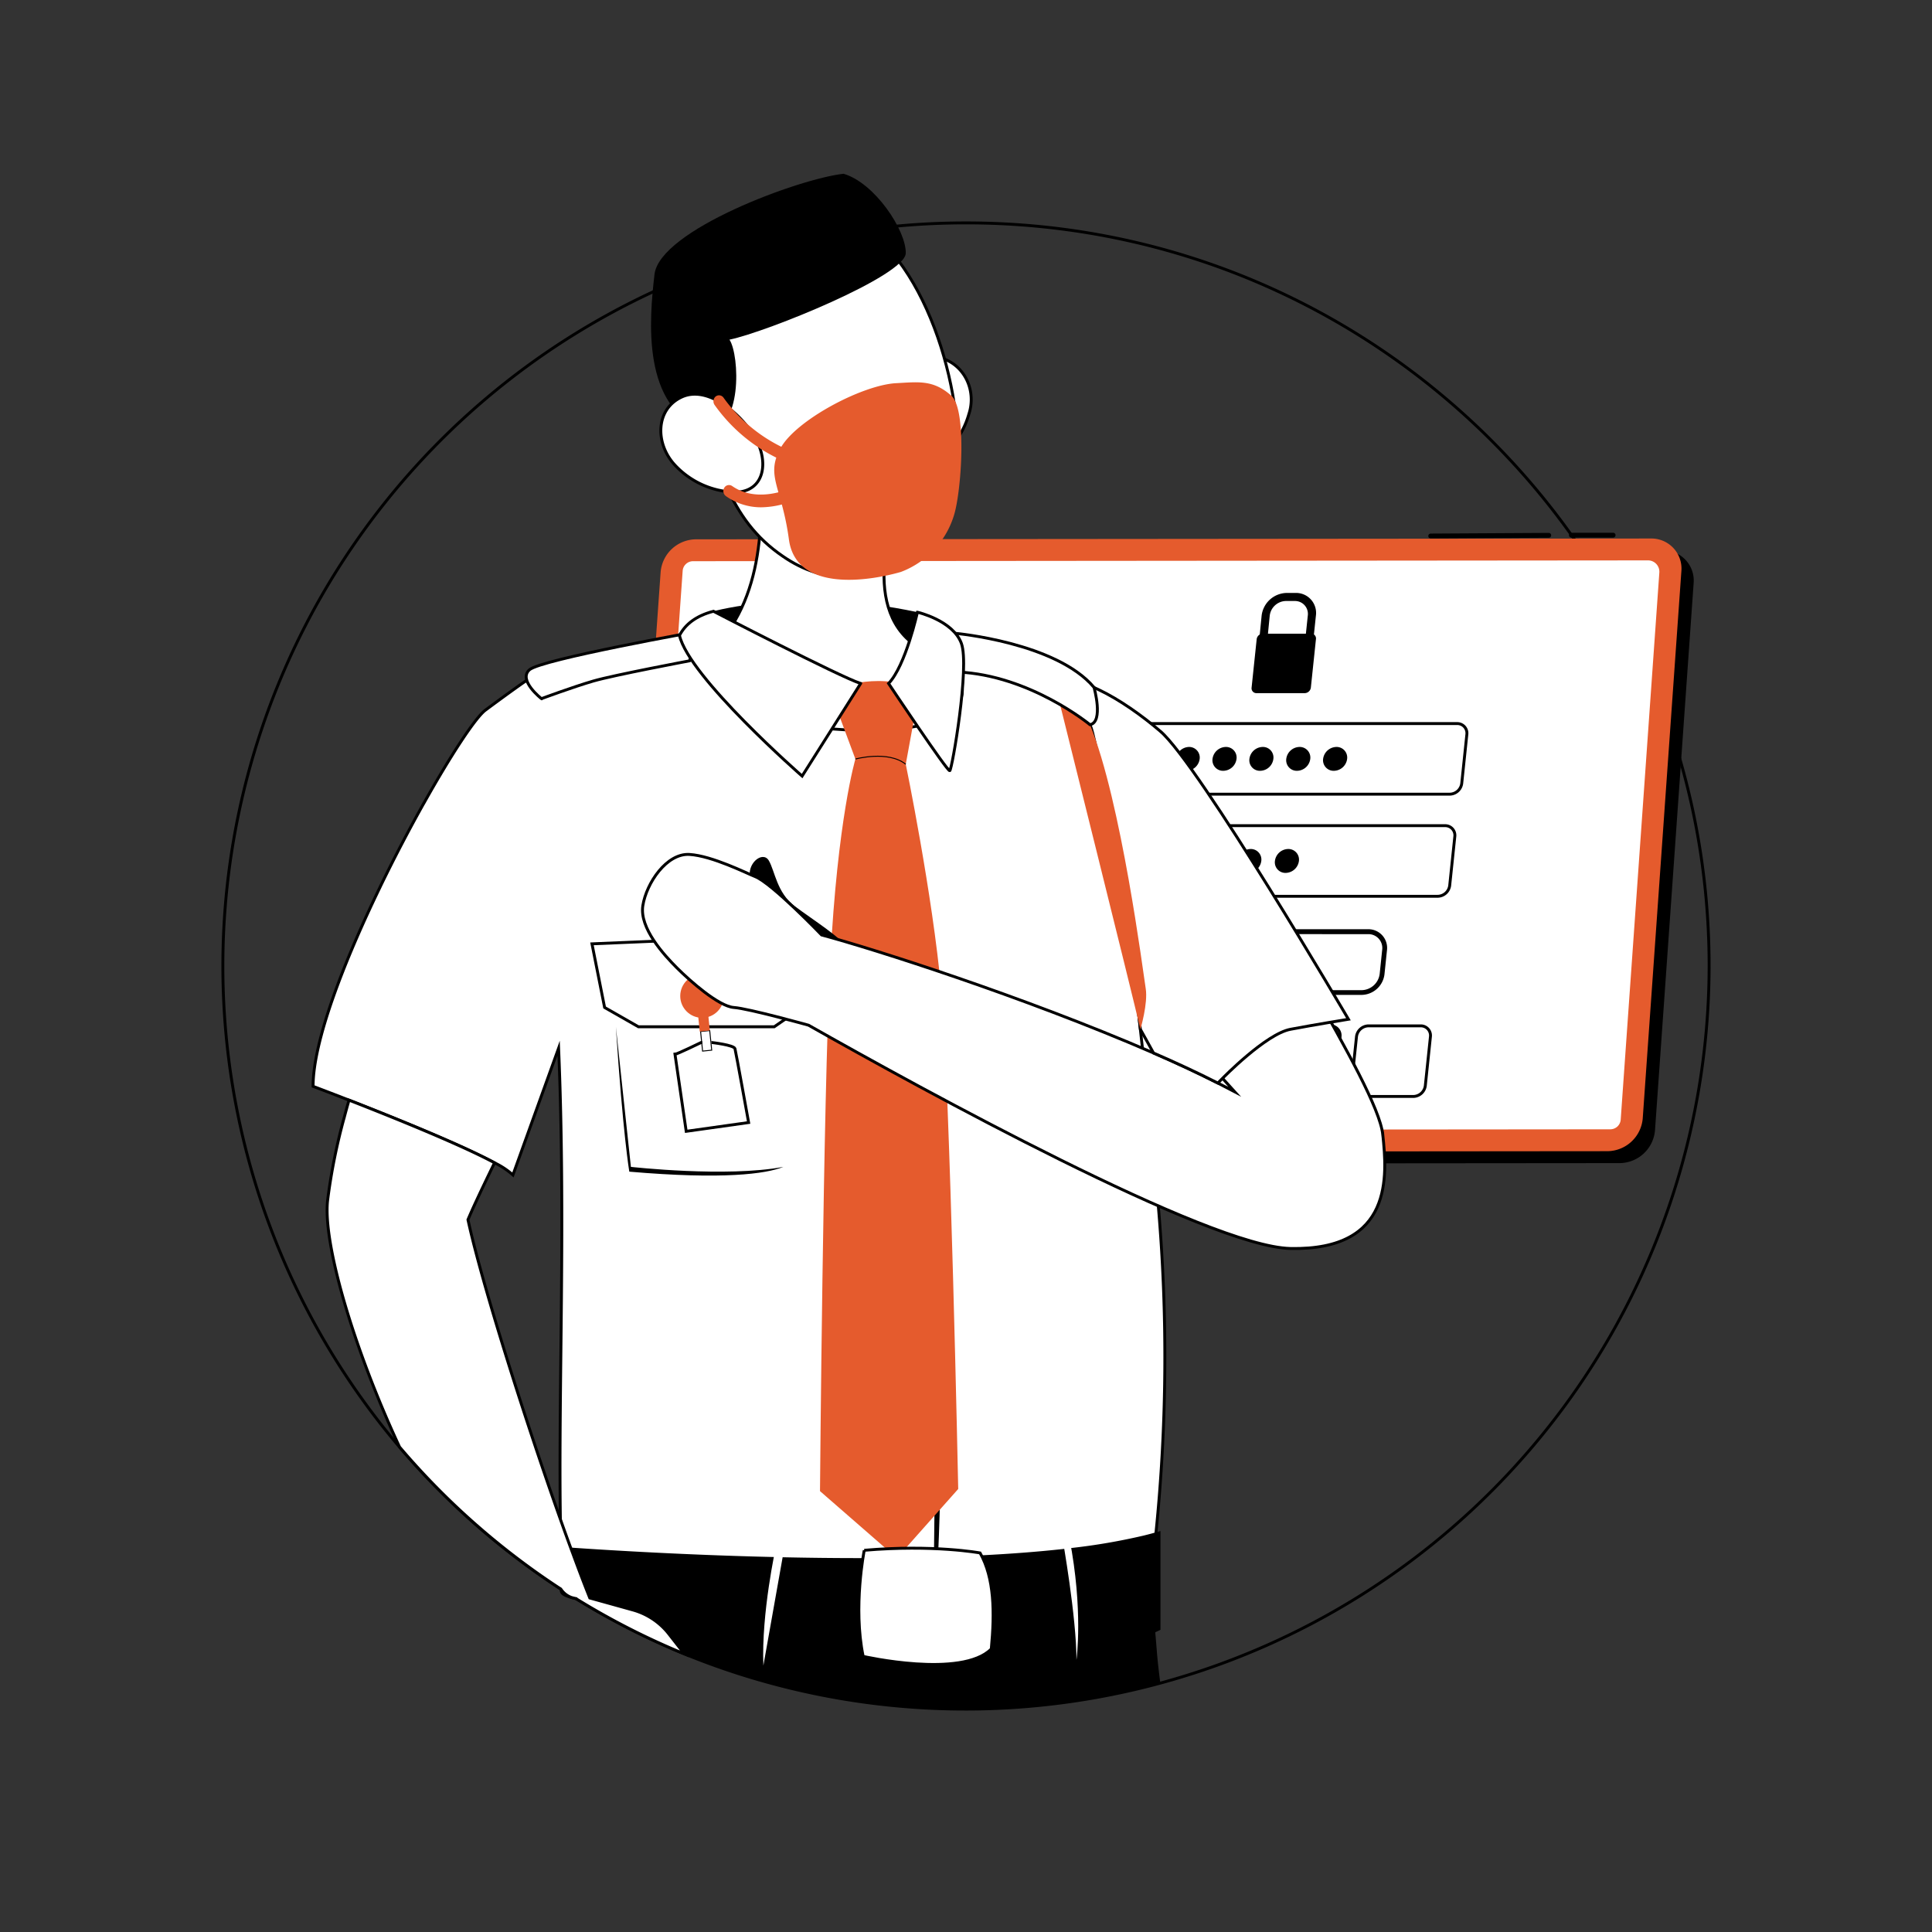 <svg viewBox="0 0 500 500" xmlns="http://www.w3.org/2000/svg"><rect x="0" y="0" width="500" height="500" fill="#333333" stroke="none"/><path d="m442.317 250.005a192.455 192.455 0 0 1 -246.86 184.46 189.927 189.927 0 0 1 -18.32-6.43 191.847 191.847 0 0 1 -28.1-14.33c-.38-.23-.76-.46-1.13-.71-.93-.57-1.86-1.16-2.78-1.77-.3-.19-.6-.38-.9-.58a192.374 192.374 0 0 1 24.67-335.07c3.38-1.57 6.82-3.06 10.31-4.44a190.961 190.961 0 0 1 45.51-11.8h.01q3.75-.495 7.56-.84 8.745-.81 17.71-.81c106.22 0 192.32 86.1 192.32 192.32z" fill="none" stroke="#000" stroke-linecap="round" stroke-miterlimit="10" stroke-width=".75"/><path d="m428.313 292.526 9.999-141.613a7.799 7.799 0 0 0 -7.912-8.462l-247.154.212a9.274 9.274 0 0 0 -9.112 8.474l-9.937 141.625a7.812 7.812 0 0 0 7.924 8.462l247.054-.212a9.262 9.262 0 0 0 9.137-8.487z"/><path d="m425.138 289.439 9.999-141.613a7.787 7.787 0 0 0 -7.912-8.462l-247.154.212a9.249 9.249 0 0 0 -9.099 8.474l-9.999 141.625a7.799 7.799 0 0 0 7.912 8.462l247.142-.212a9.262 9.262 0 0 0 9.112-8.487z" fill="#e55b2d"/><g fill="#fff"><path d="m418.589 291.539a2.75 2.75 0 0 1 -1.862.725l-247.154.212a2.937 2.937 0 0 1 -2.904-2.97q.001-.065.004-.13l9.999-141.613a2.65 2.65 0 0 1 .85-1.8 2.687 2.687 0 0 1 1.862-.725l247.154-.212a2.937 2.937 0 0 1 2.904 2.97q-.001.065-.004.13l-9.999 141.613a2.713 2.713 0 0 1 -.85 1.8z"/><path d="m374.007 213.683h-86.755a3.162 3.162 0 0 0 -3.087 2.787l-1.337 12.687a2.5 2.5 0 0 0 2.5 2.8h86.755a3.187 3.187 0 0 0 3.1-2.8l1.325-12.687a2.5 2.5 0 0 0 -2.5-2.787z" stroke="#000" stroke-miterlimit="10" stroke-width=".75"/><path d="m297.576 265.491h-13.536a3.187 3.187 0 0 0 -3.1 2.8l-1.325 12.686a2.499 2.499 0 0 0 2.5 2.787h13.536a3.187 3.187 0 0 0 3.1-2.787l1.325-12.686a2.5 2.5 0 0 0 -2.5-2.8z" stroke="#000" stroke-miterlimit="10" stroke-width=".75"/><path d="m320.949 265.491h-13.536a3.187 3.187 0 0 0 -3.1 2.8l-1.325 12.686a2.5 2.5 0 0 0 2.5 2.787h13.536a3.187 3.187 0 0 0 3.1-2.787l1.325-12.686a2.5 2.5 0 0 0 -2.5-2.8z" stroke="#000" stroke-miterlimit="10" stroke-width=".75"/><path d="m344.309 265.491h-13.524a3.187 3.187 0 0 0 -3.1 2.8l-1.325 12.686a2.5 2.5 0 0 0 2.5 2.787h13.536a3.187 3.187 0 0 0 3.1-2.787l1.312-12.686a2.5 2.5 0 0 0 -2.5-2.8z" stroke="#000" stroke-miterlimit="10" stroke-width=".75"/><path d="m367.695 265.491h-13.536a3.187 3.187 0 0 0 -3.1 2.8l-1.325 12.686a2.499 2.499 0 0 0 2.5 2.787h13.536a3.187 3.187 0 0 0 3.1-2.787l1.325-12.686a2.5 2.5 0 0 0 -2.5-2.8z" stroke="#000" stroke-miterlimit="10" stroke-width=".75"/></g><path d="m352.396 257.479h-54.258a4.825 4.825 0 0 1 -4.9-5.437l.65-6.249a6.062 6.062 0 0 1 5.9-5.312h54.258a4.837 4.837 0 0 1 4.9 5.45l-.65 6.25a6.062 6.062 0 0 1 -5.9 5.299zm-52.608-15.736a4.812 4.812 0 0 0 -4.662 4.2l-.65 6.249a3.587 3.587 0 0 0 3.662 4.062h54.258a4.8 4.8 0 0 0 4.662-4.187l.65-6.249a3.587 3.587 0 0 0 -3.662-4.062z"/><path d="m377.132 187.26h-86.755a3.187 3.187 0 0 0 -3.087 2.8l-1.337 12.686a2.5 2.5 0 0 0 2.5 2.787h86.743a3.187 3.187 0 0 0 3.1-2.787l1.325-12.686a2.5 2.5 0 0 0 -2.487-2.8z" fill="#fff" stroke="#000" stroke-miterlimit="10" stroke-width=".75"/><path d="m297.801 222.82a2.737 2.737 0 0 0 -2.775-3.1 3.55 3.55 0 0 0 -3.437 3.1 2.749 2.749 0 0 0 2.787 3.087 3.525 3.525 0 0 0 3.425-3.087z"/><path d="m307.35 222.82a2.75 2.75 0 0 0 -2.787-3.1 3.525 3.525 0 0 0 -3.425 3.1 2.737 2.737 0 0 0 2.775 3.087 3.537 3.537 0 0 0 3.437-3.087z"/><path d="m316.887 222.82a2.75 2.75 0 0 0 -2.787-3.1 3.525 3.525 0 0 0 -3.425 3.1 2.749 2.749 0 0 0 2.787 3.087 3.525 3.525 0 0 0 3.425-3.087z"/><path d="m326.423 222.82a2.737 2.737 0 0 0 -2.775-3.1 3.525 3.525 0 0 0 -3.425 3.1 2.725 2.725 0 0 0 2.837 3.075 3.525 3.525 0 0 0 3.362-3.075z"/><path d="m336.16 222.82a2.75 2.75 0 0 0 -2.787-3.1 3.525 3.525 0 0 0 -3.425 3.1 2.737 2.737 0 0 0 2.775 3.087 3.537 3.537 0 0 0 3.437-3.087z"/><path d="m300.925 196.397a2.724 2.724 0 0 0 -2.775-3.087 3.525 3.525 0 0 0 -3.425 3.087 2.725 2.725 0 0 0 2.775 3.087 3.512 3.512 0 0 0 3.425-3.087z"/><path d="m310.475 196.397a2.749 2.749 0 0 0 -2.787-3.087 3.525 3.525 0 0 0 -3.375 3.087 2.737 2.737 0 0 0 2.775 3.087 3.525 3.525 0 0 0 3.387-3.087z"/><path d="m320.011 196.397a2.737 2.737 0 0 0 -2.775-3.087 3.537 3.537 0 0 0 -3.437 3.087 2.738 2.738 0 0 0 2.787 3.087 3.512 3.512 0 0 0 3.425-3.087z"/><path d="m329.548 196.397a2.724 2.724 0 0 0 -2.775-3.087 3.525 3.525 0 0 0 -3.425 3.087 2.725 2.725 0 0 0 2.775 3.087 3.512 3.512 0 0 0 3.425-3.087z"/><path d="m339.097 196.397a2.749 2.749 0 0 0 -2.787-3.087 3.525 3.525 0 0 0 -3.425 3.087 2.738 2.738 0 0 0 2.787 3.087 3.512 3.512 0 0 0 3.425-3.087z"/><path d="m348.634 196.397a2.737 2.737 0 0 0 -2.775-3.087 3.537 3.537 0 0 0 -3.437 3.087 2.738 2.738 0 0 0 2.787 3.087 3.512 3.512 0 0 0 3.425-3.087z"/><path d="m340.56 159.288-.675 6.412a1.25 1.25 0 0 1 -1.162 1.037.912.912 0 0 1 -.946-.878.902.902 0 0 1 .008-.159l.675-6.412a3.337 3.337 0 0 0 -3.375-3.75h-2.312a4.3 4.3 0 0 0 -4.162 3.75l-.587 5.95h-2.1l.587-5.949a6.662 6.662 0 0 1 6.487-5.837h2.3a5.174 5.174 0 0 1 5.262 5.837z"/><path d="m340.56 165.462-1.312 12.499a1.638 1.638 0 0 1 -1.587 1.425h-12.499a1.25 1.25 0 0 1 -1.25-1.425l1.312-12.499a1.625 1.625 0 0 1 .8-1.25 1.549 1.549 0 0 1 .787-.212h12.499a1.362 1.362 0 0 1 .725.2 1.25 1.25 0 0 1 .525 1.262z"/><path d="m370.268 139.34a.625.625 0 0 1 0-1.25l30.547-.175a.625.625 0 0 1 0 1.25l-30.535.175z"/><path d="m406.677 139.127a.625.625 0 1 1 0-1.25h10.799a.625.625 0 0 1 0 1.25z"/><path d="m300.307 435.665a193.51 193.51 0 0 1 -104.85-1.2 189.927 189.927 0 0 1 -18.32-6.43 191.847 191.847 0 0 1 -28.1-14.33c-.41-.09-.79-.18-1.14-.28 0-.14 0-.29.01-.43.06-4.16.15-8.02.3-11.05.02-.49.04-.95.07-1.39a24.571 24.571 0 0 1 .55-4.79l20.96 6.06 4.92 1.42h1.66l23.84.02h7.92c-.01-.01-.01-.04-.01-.04l14.36.01h.85l18.36.02h1.07l2.71-.38 7.54-1.07h.01l22.05-3.13 1.76-.25 18.78-2.66s.13.45.37 1.64c.36 1.86.98 5.55 1.74 12.16.39 3.44.81 7.68 1.26 12.87q.225 2.55.45 5.41c.21 2.45.51 5.08.88 7.82z"/><path d="m184.215 166.625.425-8.428s22.468-6.332 52.79.238l2.695 10.38z"/><path d="m299.177 396.556q-.63 6.33-1.46 13.01-.555 4.47-1.21 9.12a141.176 141.176 0 0 1 -17.52 5.18c-.2.05-.41.09-.62.14a158.76 158.76 0 0 1 -22.42 3.28c-4.82.37-9.7.55-14.67.56h-.27c-5.86 0-11.82-.23-17.91-.65-7.9-.55-16.01-1.43-24.4-2.55q-.555-.075-1.11-.15-9.285-1.275-19.03-2.89c-4.07-.66-7.15-4.93-11.25-5.7-1.06-.19-5.15-.46-9.52-.92a76.78 76.78 0 0 1 -8.75-1.28c-.41-.09-.79-.18-1.14-.28-1.46-.42-2.44-.9-2.58-1.46-.07-.26-.13-.51-.19-.74-.46-1.72-.74-2.81-.9-3.54a3.125 3.125 0 0 1 0-2.12 19.128 19.128 0 0 0 .73-5.26c.08-1.72.12-4.02.07-7.12-.52-33.87 1.4-77.97-.46-121.92l-11.82 32.81a20.529 20.529 0 0 0 -4.76-3.14c-8.78-4.73-26.67-11.93-37.66-16.22-5.52-2.15-9.3-3.57-9.3-3.57 0-11.75 8.01-32.3 17.32-51.53v-.01c3.73-7.7 7.67-15.19 11.39-21.82h.01c7.09-12.64 13.37-22.15 15.88-24 7.08-5.26 10.42-7.54 10.42-7.54a8.071 8.071 0 0 1 4.29 4.22 24.026 24.026 0 0 1 9.14-8.5c5.97-2.73 15.75-4.32 27.28-5.02 1.03-.06 2.07-.12 3.13-.16 1.42-.07 2.87-.13 4.33-.16.56-.02 1.11-.04 1.67-.04 4.95-.11 10.1-.08 15.31.07 8.78.24 17.75.82 26.27 1.66 2.3.23 4.57.48 6.79.74 4.03.48 7.91 1.01 11.57 1.59q.945.15 1.86.3c.57.1 1.13.19 1.69.29 9.12 1.59 16.57 3.48 21.05 5.51.09.05.2.09.31.14.35.16.69.33 1.03.5.29.14.58.29.86.45.52.27 1.02.56 1.51.87a4.068 4.068 0 0 1 .48.29.51.51 0 0 1 .13.09c.33.21.65.43.97.67.24.17.49.35.72.53a19.753 19.753 0 0 1 1.69 1.47c.17.17.34.34.51.52.17.17.33.35.49.53a6.058 6.058 0 0 1 .47.56c.16.18.3.37.45.57q.24.315.45.63a12.079 12.079 0 0 1 .84 1.38c.11.21.23.43.33.65.01.01.02.02.02.03.1.22.21.45.31.68a.167.167 0 0 0 .02.05c.02.06.05.12.07.19l.01.01a7.783 7.783 0 0 1 .29.81 3.022 3.022 0 0 1 .11.32c.11.33.2.67.29 1.02.22.88.45 1.87.7 2.95.16.65.31 1.34.47 2.06.16.73.32 1.48.49 2.27.23 1.06.46 2.17.7 3.35.07.35.14.71.22 1.08.09.46.19.93.28 1.42.08.39.15.79.23 1.19.07.32.13.65.19.98.05.23.09.47.14.71.08.43.17.87.25 1.31.03.17.07.35.1.53.1.51.19 1.04.29 1.57q.495 2.67 1.01 5.6c.11.63.22 1.27.33 1.93.51 2.95 1.03 6.08 1.55 9.37.25 1.53.5 3.1.74 4.71.18 1.2.36 2.41.54 3.64.14.97.29 1.94.43 2.92.33 2.28.65 4.62.98 7.01q.345 2.565.69 5.22.63 4.845 1.23 9.98c.27 2.25.53 4.55.78 6.87.18 1.65.36 3.28.54 4.91 1.56 14.1 3.02 27.42 4.1 40.8a452.12 452.12 0 0 1 -.59 84.47z" fill="#fff" stroke="#000" stroke-miterlimit="10" stroke-width=".75"/><path d="m300.327 396.225v25.57s-.45.23-1.35.64a123.6 123.6 0 0 1 -20.34 6.73.428.428 0 0 1 -.05.01 217.842 217.842 0 0 1 -37.89 5.77 296.212 296.212 0 0 1 -45.24-.48 189.927 189.927 0 0 1 -18.32-6.43 191.847 191.847 0 0 1 -28.1-14.33c-.41-.09-.79-.18-1.14-.28-1.46-.42-2.44-.9-2.58-1.46-.07-.26-.13-.51-.19-.74-.3-.19-.6-.38-.9-.58v-10.39s.25.02.73.05c.57.05 1.49.12 2.71.2.19.02.4.03.61.05 4.33.3 11.91.79 21.51 1.27 8.77.44 19.23.87 30.48 1.13.76.02 1.51.04 2.27.06h.01c6.47.14 13.17.22 19.93.22h.85q4.35 0 8.72-.06h.1q4.785-.06 9.54-.19.54-.015 1.08-.03c.9-.03 1.8-.05 2.7-.08q4.29-.15 8.51-.36c7.49-.38 14.72-.92 21.45-1.67.6-.07 1.2-.14 1.8-.22a159.221 159.221 0 0 0 18.75-3.22c1.1-.27 2.17-.55 3.2-.85.39-.1.77-.22 1.15-.33z"/><path d="m173.197 422.996a17.872 17.872 0 0 0 -9.38-6.33l-6.03-1.68-5.15-1.43c-1.34-3.34-2.84-7.27-4.43-11.61q-.27-.705-.54-1.44c-.86-2.33-1.74-4.78-2.64-7.32-9.29-26.18-20.42-61.35-23.92-77.53 1.05-2.51 2.93-6.55 5.38-11.63.48-.99.97-2.02 1.5-3.09-8.78-4.73-26.67-11.93-37.66-16.22-.42 1.44-.81 2.86-1.18 4.26a151.861 151.861 0 0 0 -4.36 21.67c-1.25 11.1 6.66 38.13 18.62 63.84a193.334 193.334 0 0 0 40.82 36.16c.3.2.6.39.9.58a5.548 5.548 0 0 0 2.77 2.2c.35.1.73.19 1.14.28a191.857 191.857 0 0 0 28.1 14.33z" fill="#fff" stroke="#000" stroke-miterlimit="10" stroke-width=".75"/><path d="m196.411 119.036c1.617 17.909.603 40.12-15.708 52.285 0 0 5.921 18.086 44.793 17.674 35.637-.501 20.258-18.44 20.258-18.44-22.671-4.448-18.065-29.221-12.062-43.212z" fill="#fff" stroke="#000" stroke-miterlimit="10" stroke-width=".75"/><path d="m250.744 107.165a21.761 21.761 0 0 1 -10.664 13.255c-6.798 3.417-11.733-2.946-11.13-10.752.548-6.981 4.742-17.173 12.171-17.32 5.692.047 10.271 5.044 10.228 11.161a11.818 11.818 0 0 1 -.605 3.656z" fill="#fff" stroke="#000" stroke-miterlimit="10" stroke-width=".75"/><path d="m178.154 96.06c7.182 23.86 10.307 38.293 24.48 47.925 21.3 14.728 45.917-2.769 45.342-28.131-.411-22.829-12.199-57.97-36.048-62.506s-41.12 18.882-33.773 42.712z" fill="#fff" stroke="#000" stroke-miterlimit="10" stroke-width=".75"/><path d="m182.759 111.466c9.458.236 8.69-19.53 6.031-23.565 9.677-2.003 45.482-16.537 45.619-22.369s-7.98-18.185-16.094-20.561c-11.569 1.267-47.618 14.623-48.934 26.052s-3.564 34.729 13.378 40.444z"/><path d="m174.617 120.303a22.028 22.028 0 0 0 15.571 7.07c7.621 0 9.074-7.865 4.989-14.522-3.673-5.891-12.089-13.226-18.806-10.074s-6.881 11.959-1.754 17.526z" fill="#fff" stroke="#000" stroke-miterlimit="10" stroke-width=".75"/><path d="m232.103 192.53c4.825 29.456 12.857 152.113 8.58 242.544 9.924-112.936-8.58-242.544-8.58-242.544z"/><path d="m204.141 119.743a1.491 1.491 0 0 0 1.398-1.06 1.589 1.589 0 0 0 -.925-1.971l-.007-.002a40.229 40.229 0 0 1 -17.353-13.786 1.413 1.413 0 0 0 -2.029-.324 1.639 1.639 0 0 0 -.301 2.18 42.859 42.859 0 0 0 18.751 14.905z" fill="#e55b2d"/><path d="m196.932 131.29a22.837 22.837 0 0 0 9.787-2.357 1.681 1.681 0 0 0 .727-2.165 1.471 1.471 0 0 0 -2.015-.781s-9.019 4.654-15.955-.206a1.418 1.418 0 0 0 -2.029.442 1.633 1.633 0 0 0 .414 2.163l.025.017a15.636 15.636 0 0 0 9.046 2.887z" fill="#e55b2d"/><path d="m246.221 102.423c4.085 3.623 2.577 25.038.63 31.047a22.782 22.782 0 0 1 -13.707 14.551c-8.608 2.474-27.139 5.214-28.976-8.425s-6.113-16.348-2.193-23.565 20.807-16.201 29.661-16.849c5.921-.295 9.814-1.031 14.584 3.24z" fill="#e55b2d"/><path d="m226.368 191.123-4.993 5.318s-4.63 15.521-6.495 52.199-2.665 137.261-2.665 137.261l19.889 17.329 15.882-17.885s-2.122-103.918-4.376-128.926-9.198-58.628-9.198-58.628z" fill="#e55b2d"/><path d="m153.202 244.263 3.268 16.472 8.752 4.992h35.151l7.216-4.992v-18.764z" fill="#fff" stroke="#000" stroke-miterlimit="10" stroke-width=".75"/><circle cx="181.692" cy="257.762" fill="#e55b2d" r="5.647"/><path d="m174.687 272.843c.505 0 6.789-3.052 6.789-3.052h2.637s5.844.654 6.097 1.601 3.534 19.12 3.534 19.12l-16.154 2.271z" fill="#fff" stroke="#000" stroke-miterlimit="10" stroke-width=".75"/><path d="m181.565 266.815h2.374v5.102h-2.374z" fill="#fff" transform="matrix(.995 -.102 .102 .995 -26.427 19.966)"/><path d="m183.561 266.845.492 4.826-2.112.215-.492-4.826zm.223-.274-2.61.266.543 5.324 2.61-.266z"/><path d="m180.912 261.672h2.623v5.046h-2.623z" fill="#e55b2d" transform="matrix(.995 -.101 .101 .995 -25.855 19.843)"/><path d="m194.208 227.559c-1.171-4.03 3.194-7.522 4.767-4.836s2.068 8.328 6.732 11.82 12.164 8.202 13.181 10.549l-7.795 3.824s-12.087-10.577-11.798-11.114-5.087-10.243-5.087-10.243z"/><path d="m357.864 293.648c-.7-6.691-9.673-22.562-18.257-37.759-4.94-8.765-9.751-17.311-12.772-23.755-8.247-17.608-30.199-34.349-30.199-34.349l3.696 63.42 16.066 17.868 3.125 3.462c-1.427-.752-2.879-1.504-4.344-2.244-5.316-2.697-10.905-5.29-16.649-7.78-34.072-14.764-72.733-27.011-85.909-30.553 0 0-12.885-13.419-17.192-15.097-2.147-.837-11.106-5.367-16.984-5.731-5.911-.366-11.139 7.398-12.076 13.233s5.512 12.816 8.846 16.15 10.807 9.943 14.692 10.221 19.345 4.59 19.345 4.59c29.13 16.478 103.431 57.338 124.73 57.783 26.672.558 25-18.892 23.884-29.46z" fill="#fff" stroke="#000" stroke-miterlimit="10" stroke-width=".75"/><path d="m300.318 189.267c-9.621-8.247-23.12-16.364-29.577-12.383 5.563 2.568 10.49 6.483 12.046 12.824 2.801 11.307 8.26 39.444 12.344 76.672 1.089 1.945 2.243 4.033 3.397 6.133 5.744 2.49 11.333 5.083 16.649 7.78l1.219-1.219s11.193-11.488 17.577-12.694 15.004-2.6 15.004-2.6-38.715-65.993-48.66-74.512z" fill="#fff" stroke="#000" stroke-miterlimit="10" stroke-width=".75"/><path d="m214.879 178.948c1.449-1.314 14.727-5.348 22.977 0l-3.445 18.843-13.036-1.351z" fill="#e55b2d"/><path d="m178.444 171.023s-19.613 3.694-24.892 5.228-13.424 4.561-13.424 4.561-6.135-4.774-3.108-7.473 44.04-10.003 44.04-10.003z" fill="#fff" stroke="#000" stroke-miterlimit="10" stroke-width=".75"/><path d="m222.739 176.883-15.15 23.964s-29.27-25.575-31.739-36.399c1.494-2.849 4.209-5.047 8.79-6.252 0 0 32.68 16.951 38.099 18.687z" fill="#fff" stroke="#000" stroke-miterlimit="10" stroke-width=".75"/><path d="m274.347 182.347s18.365 73.639 20.785 84.032c0 0 2.003-6.698 1.378-10.552s-6.326-48.507-14.416-68.275-7.747-5.204-7.747-5.204z" fill="#e55b2d"/><path d="m247.254 163.906s26.112 2.359 35.876 13.99c0 0 2.545 8.95-1.036 9.656 0 0-15.483-12.793-34.224-13.641z" fill="#fff" stroke="#000" stroke-miterlimit="10" stroke-width=".75"/><path d="m237.43 158.435s-3.02 13.794-7.467 18.449c0 0 15.244 22.871 15.838 22.575s5.183-26.975 3.009-32.938-11.379-8.086-11.379-8.086z" fill="#fff" stroke="#000" stroke-miterlimit="10" stroke-width=".75"/><path d="m159.387 265.727 3.89 36.26s24.729 2.779 39.456 0c-4.445 1.834-15.646 3.323-39.873 1.235 0 0-1.667-9.848-3.473-37.495z"/><path d="m200.788 400.396s-3.781 17.026-3.225 30.642l5.448-30.642z" fill="#fff"/><path d="m274.976 398.173s3.612 20.276 3.612 31.394c0 0 1.806-12.847-1.806-31.394z" fill="#fff"/><path d="m223.667 401.214s-2.943 14.689-.278 27.458c0 0 25.511 5.806 33.157-1.924.901-9.498.796-18.341-2.902-24.847 0 0-12.095-2.233-29.978-.687z" fill="#fff" stroke="#000" stroke-miterlimit="10" stroke-width=".75"/><path d="m221.374 196.441s8.444-2.325 13.036 1.351" fill="none" stroke="#000" stroke-miterlimit="10" stroke-width=".25"/></svg>
